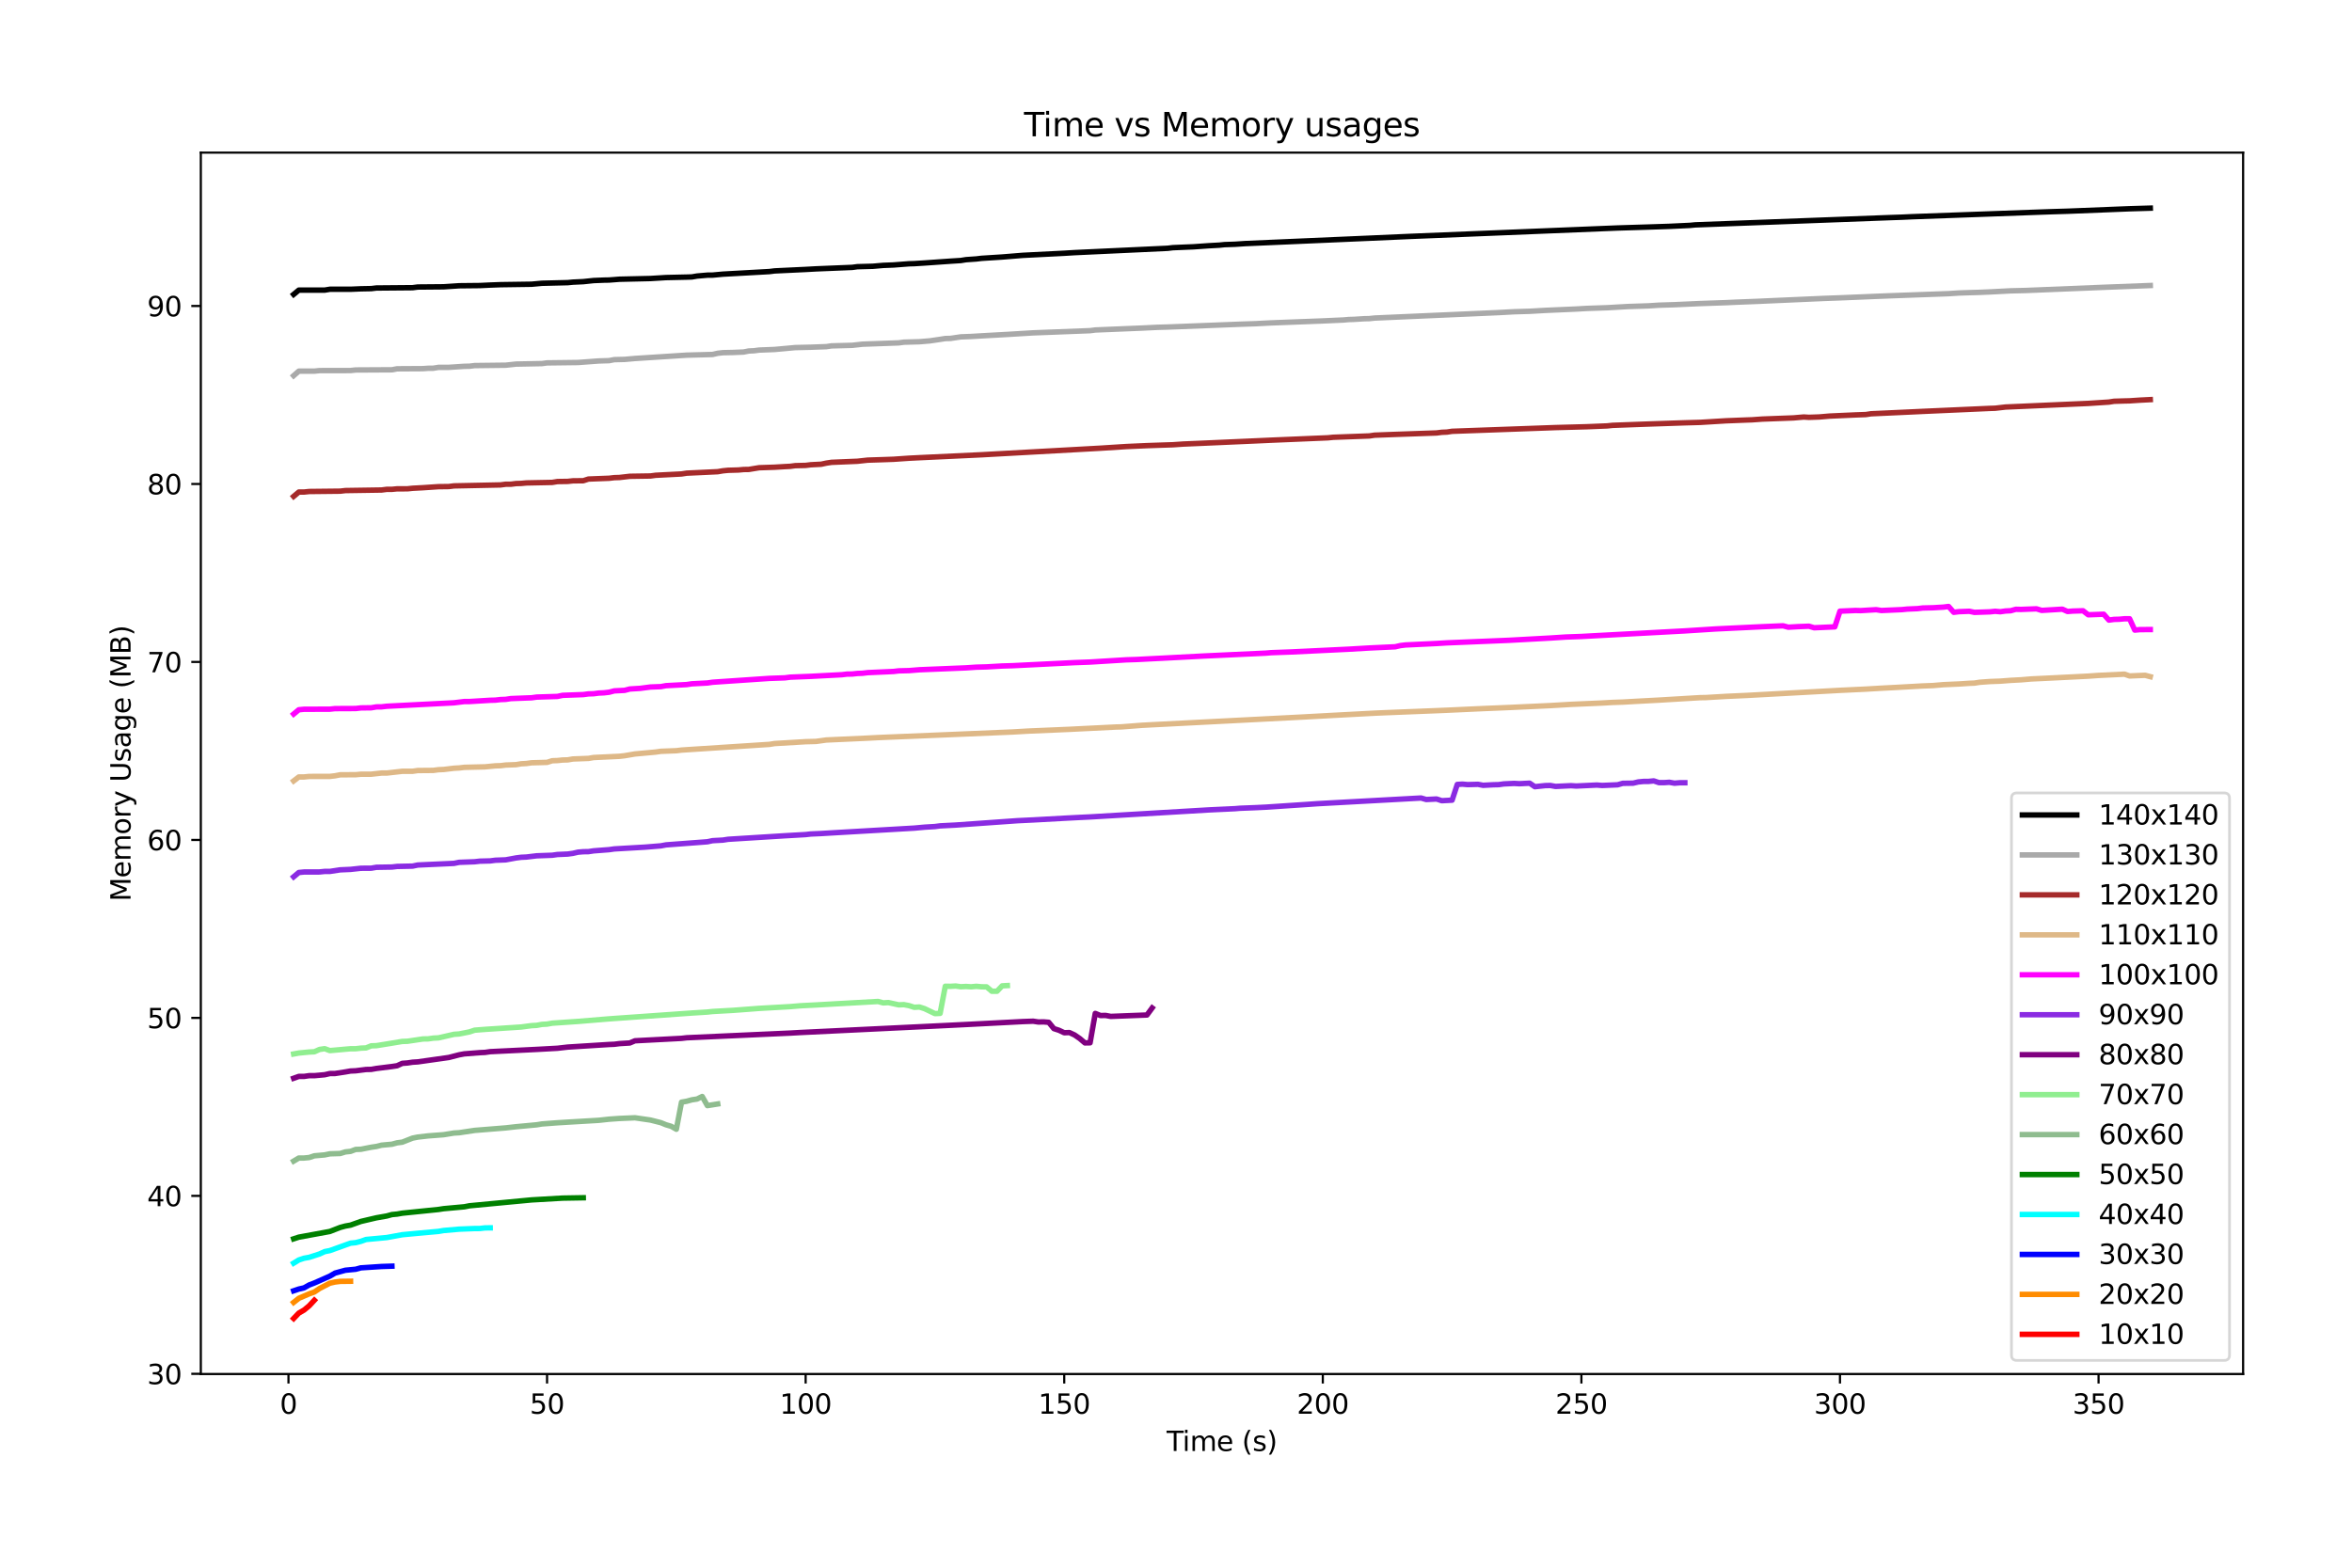 <?xml version="1.0" encoding="utf-8" standalone="no"?>
<!DOCTYPE svg PUBLIC "-//W3C//DTD SVG 1.1//EN"
  "http://www.w3.org/Graphics/SVG/1.1/DTD/svg11.dtd">
<svg xmlns:xlink="http://www.w3.org/1999/xlink" width="864pt" height="576pt" viewBox="0 0 864 576" xmlns="http://www.w3.org/2000/svg" version="1.1">
 <defs>
  <style type="text/css">*{stroke-linejoin: round; stroke-linecap: butt}</style>
 </defs>
 <g id="figure_1">
  <g id="patch_1">
   <path d="M 0 576 
L 864 576 
L 864 0 
L 0 0 
z
" style="fill: #ffffff"/>
  </g>
  <g id="axes_1">
   <g id="patch_2">
    <path d="M 73.77 504.84 
L 824 504.84 
L 824 56.08 
L 73.77 56.08 
z
" style="fill: #ffffff"/>
   </g>
   <g id="matplotlib.axis_1">
    <g id="xtick_1">
     <g id="line2d_1">
      <defs>
       <path id="me1abbb4af3" d="M 0 0 
L 0 3.5 
" style="stroke: #000000; stroke-width: 0.8"/>
      </defs>
      <g>
       <use xlink:href="#me1abbb4af3" x="105.972" y="504.84" style="stroke: #000000; stroke-width: 0.8"/>
      </g>
     </g>
     <g id="text_1">
      <!-- 0 -->
      <g transform="translate(102.79 519.438) scale(0.1 -0.1)">
       <defs>
        <path id="DejaVuSans-30" d="M 2034 4250 
Q 1547 4250 1301 3770 
Q 1056 3291 1056 2328 
Q 1056 1369 1301 889 
Q 1547 409 2034 409 
Q 2525 409 2770 889 
Q 3016 1369 3016 2328 
Q 3016 3291 2770 3770 
Q 2525 4250 2034 4250 
z
M 2034 4750 
Q 2819 4750 3233 4129 
Q 3647 3509 3647 2328 
Q 3647 1150 3233 529 
Q 2819 -91 2034 -91 
Q 1250 -91 836 529 
Q 422 1150 422 2328 
Q 422 3509 836 4129 
Q 1250 4750 2034 4750 
z
" transform="scale(0.016)"/>
       </defs>
       <use xlink:href="#DejaVuSans-30"/>
      </g>
     </g>
    </g>
    <g id="xtick_2">
     <g id="line2d_2">
      <g>
       <use xlink:href="#me1abbb4af3" x="200.961" y="504.84" style="stroke: #000000; stroke-width: 0.8"/>
      </g>
     </g>
     <g id="text_2">
      <!-- 50 -->
      <g transform="translate(194.599 519.438) scale(0.1 -0.1)">
       <defs>
        <path id="DejaVuSans-35" d="M 691 4666 
L 3169 4666 
L 3169 4134 
L 1269 4134 
L 1269 2991 
Q 1406 3038 1543 3061 
Q 1681 3084 1819 3084 
Q 2600 3084 3056 2656 
Q 3513 2228 3513 1497 
Q 3513 744 3044 326 
Q 2575 -91 1722 -91 
Q 1428 -91 1123 -41 
Q 819 9 494 109 
L 494 744 
Q 775 591 1075 516 
Q 1375 441 1709 441 
Q 2250 441 2565 725 
Q 2881 1009 2881 1497 
Q 2881 1984 2565 2268 
Q 2250 2553 1709 2553 
Q 1456 2553 1204 2497 
Q 953 2441 691 2322 
L 691 4666 
z
" transform="scale(0.016)"/>
       </defs>
       <use xlink:href="#DejaVuSans-35"/>
       <use xlink:href="#DejaVuSans-30" x="63.623"/>
      </g>
     </g>
    </g>
    <g id="xtick_3">
     <g id="line2d_3">
      <g>
       <use xlink:href="#me1abbb4af3" x="295.951" y="504.84" style="stroke: #000000; stroke-width: 0.8"/>
      </g>
     </g>
     <g id="text_3">
      <!-- 100 -->
      <g transform="translate(286.408 519.438) scale(0.1 -0.1)">
       <defs>
        <path id="DejaVuSans-31" d="M 794 531 
L 1825 531 
L 1825 4091 
L 703 3866 
L 703 4441 
L 1819 4666 
L 2450 4666 
L 2450 531 
L 3481 531 
L 3481 0 
L 794 0 
L 794 531 
z
" transform="scale(0.016)"/>
       </defs>
       <use xlink:href="#DejaVuSans-31"/>
       <use xlink:href="#DejaVuSans-30" x="63.623"/>
       <use xlink:href="#DejaVuSans-30" x="127.246"/>
      </g>
     </g>
    </g>
    <g id="xtick_4">
     <g id="line2d_4">
      <g>
       <use xlink:href="#me1abbb4af3" x="390.941" y="504.84" style="stroke: #000000; stroke-width: 0.8"/>
      </g>
     </g>
     <g id="text_4">
      <!-- 150 -->
      <g transform="translate(381.397 519.438) scale(0.1 -0.1)">
       <use xlink:href="#DejaVuSans-31"/>
       <use xlink:href="#DejaVuSans-35" x="63.623"/>
       <use xlink:href="#DejaVuSans-30" x="127.246"/>
      </g>
     </g>
    </g>
    <g id="xtick_5">
     <g id="line2d_5">
      <g>
       <use xlink:href="#me1abbb4af3" x="485.931" y="504.84" style="stroke: #000000; stroke-width: 0.8"/>
      </g>
     </g>
     <g id="text_5">
      <!-- 200 -->
      <g transform="translate(476.387 519.438) scale(0.1 -0.1)">
       <defs>
        <path id="DejaVuSans-32" d="M 1228 531 
L 3431 531 
L 3431 0 
L 469 0 
L 469 531 
Q 828 903 1448 1529 
Q 2069 2156 2228 2338 
Q 2531 2678 2651 2914 
Q 2772 3150 2772 3378 
Q 2772 3750 2511 3984 
Q 2250 4219 1831 4219 
Q 1534 4219 1204 4116 
Q 875 4013 500 3803 
L 500 4441 
Q 881 4594 1212 4672 
Q 1544 4750 1819 4750 
Q 2544 4750 2975 4387 
Q 3406 4025 3406 3419 
Q 3406 3131 3298 2873 
Q 3191 2616 2906 2266 
Q 2828 2175 2409 1742 
Q 1991 1309 1228 531 
z
" transform="scale(0.016)"/>
       </defs>
       <use xlink:href="#DejaVuSans-32"/>
       <use xlink:href="#DejaVuSans-30" x="63.623"/>
       <use xlink:href="#DejaVuSans-30" x="127.246"/>
      </g>
     </g>
    </g>
    <g id="xtick_6">
     <g id="line2d_6">
      <g>
       <use xlink:href="#me1abbb4af3" x="580.921" y="504.84" style="stroke: #000000; stroke-width: 0.8"/>
      </g>
     </g>
     <g id="text_6">
      <!-- 250 -->
      <g transform="translate(571.377 519.438) scale(0.1 -0.1)">
       <use xlink:href="#DejaVuSans-32"/>
       <use xlink:href="#DejaVuSans-35" x="63.623"/>
       <use xlink:href="#DejaVuSans-30" x="127.246"/>
      </g>
     </g>
    </g>
    <g id="xtick_7">
     <g id="line2d_7">
      <g>
       <use xlink:href="#me1abbb4af3" x="675.911" y="504.84" style="stroke: #000000; stroke-width: 0.8"/>
      </g>
     </g>
     <g id="text_7">
      <!-- 300 -->
      <g transform="translate(666.367 519.438) scale(0.1 -0.1)">
       <defs>
        <path id="DejaVuSans-33" d="M 2597 2516 
Q 3050 2419 3304 2112 
Q 3559 1806 3559 1356 
Q 3559 666 3084 287 
Q 2609 -91 1734 -91 
Q 1441 -91 1130 -33 
Q 819 25 488 141 
L 488 750 
Q 750 597 1062 519 
Q 1375 441 1716 441 
Q 2309 441 2620 675 
Q 2931 909 2931 1356 
Q 2931 1769 2642 2001 
Q 2353 2234 1838 2234 
L 1294 2234 
L 1294 2753 
L 1863 2753 
Q 2328 2753 2575 2939 
Q 2822 3125 2822 3475 
Q 2822 3834 2567 4026 
Q 2313 4219 1838 4219 
Q 1578 4219 1281 4162 
Q 984 4106 628 3988 
L 628 4550 
Q 988 4650 1302 4700 
Q 1616 4750 1894 4750 
Q 2613 4750 3031 4423 
Q 3450 4097 3450 3541 
Q 3450 3153 3228 2886 
Q 3006 2619 2597 2516 
z
" transform="scale(0.016)"/>
       </defs>
       <use xlink:href="#DejaVuSans-33"/>
       <use xlink:href="#DejaVuSans-30" x="63.623"/>
       <use xlink:href="#DejaVuSans-30" x="127.246"/>
      </g>
     </g>
    </g>
    <g id="xtick_8">
     <g id="line2d_8">
      <g>
       <use xlink:href="#me1abbb4af3" x="770.901" y="504.84" style="stroke: #000000; stroke-width: 0.8"/>
      </g>
     </g>
     <g id="text_8">
      <!-- 350 -->
      <g transform="translate(761.357 519.438) scale(0.1 -0.1)">
       <use xlink:href="#DejaVuSans-33"/>
       <use xlink:href="#DejaVuSans-35" x="63.623"/>
       <use xlink:href="#DejaVuSans-30" x="127.246"/>
      </g>
     </g>
    </g>
    <g id="text_9">
     <!-- Time (s) -->
     <g transform="translate(428.556 533.117) scale(0.1 -0.1)">
      <defs>
       <path id="DejaVuSans-54" d="M -19 4666 
L 3928 4666 
L 3928 4134 
L 2272 4134 
L 2272 0 
L 1638 0 
L 1638 4134 
L -19 4134 
L -19 4666 
z
" transform="scale(0.016)"/>
       <path id="DejaVuSans-69" d="M 603 3500 
L 1178 3500 
L 1178 0 
L 603 0 
L 603 3500 
z
M 603 4863 
L 1178 4863 
L 1178 4134 
L 603 4134 
L 603 4863 
z
" transform="scale(0.016)"/>
       <path id="DejaVuSans-6d" d="M 3328 2828 
Q 3544 3216 3844 3400 
Q 4144 3584 4550 3584 
Q 5097 3584 5394 3201 
Q 5691 2819 5691 2113 
L 5691 0 
L 5113 0 
L 5113 2094 
Q 5113 2597 4934 2840 
Q 4756 3084 4391 3084 
Q 3944 3084 3684 2787 
Q 3425 2491 3425 1978 
L 3425 0 
L 2847 0 
L 2847 2094 
Q 2847 2600 2669 2842 
Q 2491 3084 2119 3084 
Q 1678 3084 1418 2786 
Q 1159 2488 1159 1978 
L 1159 0 
L 581 0 
L 581 3500 
L 1159 3500 
L 1159 2956 
Q 1356 3278 1631 3431 
Q 1906 3584 2284 3584 
Q 2666 3584 2933 3390 
Q 3200 3197 3328 2828 
z
" transform="scale(0.016)"/>
       <path id="DejaVuSans-65" d="M 3597 1894 
L 3597 1613 
L 953 1613 
Q 991 1019 1311 708 
Q 1631 397 2203 397 
Q 2534 397 2845 478 
Q 3156 559 3463 722 
L 3463 178 
Q 3153 47 2828 -22 
Q 2503 -91 2169 -91 
Q 1331 -91 842 396 
Q 353 884 353 1716 
Q 353 2575 817 3079 
Q 1281 3584 2069 3584 
Q 2775 3584 3186 3129 
Q 3597 2675 3597 1894 
z
M 3022 2063 
Q 3016 2534 2758 2815 
Q 2500 3097 2075 3097 
Q 1594 3097 1305 2825 
Q 1016 2553 972 2059 
L 3022 2063 
z
" transform="scale(0.016)"/>
       <path id="DejaVuSans-20" transform="scale(0.016)"/>
       <path id="DejaVuSans-28" d="M 1984 4856 
Q 1566 4138 1362 3434 
Q 1159 2731 1159 2009 
Q 1159 1288 1364 580 
Q 1569 -128 1984 -844 
L 1484 -844 
Q 1016 -109 783 600 
Q 550 1309 550 2009 
Q 550 2706 781 3412 
Q 1013 4119 1484 4856 
L 1984 4856 
z
" transform="scale(0.016)"/>
       <path id="DejaVuSans-73" d="M 2834 3397 
L 2834 2853 
Q 2591 2978 2328 3040 
Q 2066 3103 1784 3103 
Q 1356 3103 1142 2972 
Q 928 2841 928 2578 
Q 928 2378 1081 2264 
Q 1234 2150 1697 2047 
L 1894 2003 
Q 2506 1872 2764 1633 
Q 3022 1394 3022 966 
Q 3022 478 2636 193 
Q 2250 -91 1575 -91 
Q 1294 -91 989 -36 
Q 684 19 347 128 
L 347 722 
Q 666 556 975 473 
Q 1284 391 1588 391 
Q 1994 391 2212 530 
Q 2431 669 2431 922 
Q 2431 1156 2273 1281 
Q 2116 1406 1581 1522 
L 1381 1569 
Q 847 1681 609 1914 
Q 372 2147 372 2553 
Q 372 3047 722 3315 
Q 1072 3584 1716 3584 
Q 2034 3584 2315 3537 
Q 2597 3491 2834 3397 
z
" transform="scale(0.016)"/>
       <path id="DejaVuSans-29" d="M 513 4856 
L 1013 4856 
Q 1481 4119 1714 3412 
Q 1947 2706 1947 2009 
Q 1947 1309 1714 600 
Q 1481 -109 1013 -844 
L 513 -844 
Q 928 -128 1133 580 
Q 1338 1288 1338 2009 
Q 1338 2731 1133 3434 
Q 928 4138 513 4856 
z
" transform="scale(0.016)"/>
      </defs>
      <use xlink:href="#DejaVuSans-54"/>
      <use xlink:href="#DejaVuSans-69" x="57.959"/>
      <use xlink:href="#DejaVuSans-6d" x="85.742"/>
      <use xlink:href="#DejaVuSans-65" x="183.154"/>
      <use xlink:href="#DejaVuSans-20" x="244.678"/>
      <use xlink:href="#DejaVuSans-28" x="276.465"/>
      <use xlink:href="#DejaVuSans-73" x="315.479"/>
      <use xlink:href="#DejaVuSans-29" x="367.578"/>
     </g>
    </g>
   </g>
   <g id="matplotlib.axis_2">
    <g id="ytick_1">
     <g id="line2d_9">
      <defs>
       <path id="m14c75565be" d="M 0 0 
L -3.5 0 
" style="stroke: #000000; stroke-width: 0.8"/>
      </defs>
      <g>
       <use xlink:href="#m14c75565be" x="73.77" y="504.776" style="stroke: #000000; stroke-width: 0.8"/>
      </g>
     </g>
     <g id="text_10">
      <!-- 30 -->
      <g transform="translate(54.045 508.575) scale(0.1 -0.1)">
       <use xlink:href="#DejaVuSans-33"/>
       <use xlink:href="#DejaVuSans-30" x="63.623"/>
      </g>
     </g>
    </g>
    <g id="ytick_2">
     <g id="line2d_10">
      <g>
       <use xlink:href="#m14c75565be" x="73.77" y="439.385" style="stroke: #000000; stroke-width: 0.8"/>
      </g>
     </g>
     <g id="text_11">
      <!-- 40 -->
      <g transform="translate(54.045 443.184) scale(0.1 -0.1)">
       <defs>
        <path id="DejaVuSans-34" d="M 2419 4116 
L 825 1625 
L 2419 1625 
L 2419 4116 
z
M 2253 4666 
L 3047 4666 
L 3047 1625 
L 3713 1625 
L 3713 1100 
L 3047 1100 
L 3047 0 
L 2419 0 
L 2419 1100 
L 313 1100 
L 313 1709 
L 2253 4666 
z
" transform="scale(0.016)"/>
       </defs>
       <use xlink:href="#DejaVuSans-34"/>
       <use xlink:href="#DejaVuSans-30" x="63.623"/>
      </g>
     </g>
    </g>
    <g id="ytick_3">
     <g id="line2d_11">
      <g>
       <use xlink:href="#m14c75565be" x="73.77" y="373.994" style="stroke: #000000; stroke-width: 0.8"/>
      </g>
     </g>
     <g id="text_12">
      <!-- 50 -->
      <g transform="translate(54.045 377.793) scale(0.1 -0.1)">
       <use xlink:href="#DejaVuSans-35"/>
       <use xlink:href="#DejaVuSans-30" x="63.623"/>
      </g>
     </g>
    </g>
    <g id="ytick_4">
     <g id="line2d_12">
      <g>
       <use xlink:href="#m14c75565be" x="73.77" y="308.603" style="stroke: #000000; stroke-width: 0.8"/>
      </g>
     </g>
     <g id="text_13">
      <!-- 60 -->
      <g transform="translate(54.045 312.402) scale(0.1 -0.1)">
       <defs>
        <path id="DejaVuSans-36" d="M 2113 2584 
Q 1688 2584 1439 2293 
Q 1191 2003 1191 1497 
Q 1191 994 1439 701 
Q 1688 409 2113 409 
Q 2538 409 2786 701 
Q 3034 994 3034 1497 
Q 3034 2003 2786 2293 
Q 2538 2584 2113 2584 
z
M 3366 4563 
L 3366 3988 
Q 3128 4100 2886 4159 
Q 2644 4219 2406 4219 
Q 1781 4219 1451 3797 
Q 1122 3375 1075 2522 
Q 1259 2794 1537 2939 
Q 1816 3084 2150 3084 
Q 2853 3084 3261 2657 
Q 3669 2231 3669 1497 
Q 3669 778 3244 343 
Q 2819 -91 2113 -91 
Q 1303 -91 875 529 
Q 447 1150 447 2328 
Q 447 3434 972 4092 
Q 1497 4750 2381 4750 
Q 2619 4750 2861 4703 
Q 3103 4656 3366 4563 
z
" transform="scale(0.016)"/>
       </defs>
       <use xlink:href="#DejaVuSans-36"/>
       <use xlink:href="#DejaVuSans-30" x="63.623"/>
      </g>
     </g>
    </g>
    <g id="ytick_5">
     <g id="line2d_13">
      <g>
       <use xlink:href="#m14c75565be" x="73.77" y="243.212" style="stroke: #000000; stroke-width: 0.8"/>
      </g>
     </g>
     <g id="text_14">
      <!-- 70 -->
      <g transform="translate(54.045 247.011) scale(0.1 -0.1)">
       <defs>
        <path id="DejaVuSans-37" d="M 525 4666 
L 3525 4666 
L 3525 4397 
L 1831 0 
L 1172 0 
L 2766 4134 
L 525 4134 
L 525 4666 
z
" transform="scale(0.016)"/>
       </defs>
       <use xlink:href="#DejaVuSans-37"/>
       <use xlink:href="#DejaVuSans-30" x="63.623"/>
      </g>
     </g>
    </g>
    <g id="ytick_6">
     <g id="line2d_14">
      <g>
       <use xlink:href="#m14c75565be" x="73.77" y="177.821" style="stroke: #000000; stroke-width: 0.8"/>
      </g>
     </g>
     <g id="text_15">
      <!-- 80 -->
      <g transform="translate(54.045 181.62) scale(0.1 -0.1)">
       <defs>
        <path id="DejaVuSans-38" d="M 2034 2216 
Q 1584 2216 1326 1975 
Q 1069 1734 1069 1313 
Q 1069 891 1326 650 
Q 1584 409 2034 409 
Q 2484 409 2743 651 
Q 3003 894 3003 1313 
Q 3003 1734 2745 1975 
Q 2488 2216 2034 2216 
z
M 1403 2484 
Q 997 2584 770 2862 
Q 544 3141 544 3541 
Q 544 4100 942 4425 
Q 1341 4750 2034 4750 
Q 2731 4750 3128 4425 
Q 3525 4100 3525 3541 
Q 3525 3141 3298 2862 
Q 3072 2584 2669 2484 
Q 3125 2378 3379 2068 
Q 3634 1759 3634 1313 
Q 3634 634 3220 271 
Q 2806 -91 2034 -91 
Q 1263 -91 848 271 
Q 434 634 434 1313 
Q 434 1759 690 2068 
Q 947 2378 1403 2484 
z
M 1172 3481 
Q 1172 3119 1398 2916 
Q 1625 2713 2034 2713 
Q 2441 2713 2670 2916 
Q 2900 3119 2900 3481 
Q 2900 3844 2670 4047 
Q 2441 4250 2034 4250 
Q 1625 4250 1398 4047 
Q 1172 3844 1172 3481 
z
" transform="scale(0.016)"/>
       </defs>
       <use xlink:href="#DejaVuSans-38"/>
       <use xlink:href="#DejaVuSans-30" x="63.623"/>
      </g>
     </g>
    </g>
    <g id="ytick_7">
     <g id="line2d_15">
      <g>
       <use xlink:href="#m14c75565be" x="73.77" y="112.43" style="stroke: #000000; stroke-width: 0.8"/>
      </g>
     </g>
     <g id="text_16">
      <!-- 90 -->
      <g transform="translate(54.045 116.23) scale(0.1 -0.1)">
       <defs>
        <path id="DejaVuSans-39" d="M 703 97 
L 703 672 
Q 941 559 1184 500 
Q 1428 441 1663 441 
Q 2288 441 2617 861 
Q 2947 1281 2994 2138 
Q 2813 1869 2534 1725 
Q 2256 1581 1919 1581 
Q 1219 1581 811 2004 
Q 403 2428 403 3163 
Q 403 3881 828 4315 
Q 1253 4750 1959 4750 
Q 2769 4750 3195 4129 
Q 3622 3509 3622 2328 
Q 3622 1225 3098 567 
Q 2575 -91 1691 -91 
Q 1453 -91 1209 -44 
Q 966 3 703 97 
z
M 1959 2075 
Q 2384 2075 2632 2365 
Q 2881 2656 2881 3163 
Q 2881 3666 2632 3958 
Q 2384 4250 1959 4250 
Q 1534 4250 1286 3958 
Q 1038 3666 1038 3163 
Q 1038 2656 1286 2365 
Q 1534 2075 1959 2075 
z
" transform="scale(0.016)"/>
       </defs>
       <use xlink:href="#DejaVuSans-39"/>
       <use xlink:href="#DejaVuSans-30" x="63.623"/>
      </g>
     </g>
    </g>
    <g id="text_17">
     <!-- Memory Usage (MB) -->
     <g transform="translate(47.965 331.198) rotate(-90) scale(0.1 -0.1)">
      <defs>
       <path id="DejaVuSans-4d" d="M 628 4666 
L 1569 4666 
L 2759 1491 
L 3956 4666 
L 4897 4666 
L 4897 0 
L 4281 0 
L 4281 4097 
L 3078 897 
L 2444 897 
L 1241 4097 
L 1241 0 
L 628 0 
L 628 4666 
z
" transform="scale(0.016)"/>
       <path id="DejaVuSans-6f" d="M 1959 3097 
Q 1497 3097 1228 2736 
Q 959 2375 959 1747 
Q 959 1119 1226 758 
Q 1494 397 1959 397 
Q 2419 397 2687 759 
Q 2956 1122 2956 1747 
Q 2956 2369 2687 2733 
Q 2419 3097 1959 3097 
z
M 1959 3584 
Q 2709 3584 3137 3096 
Q 3566 2609 3566 1747 
Q 3566 888 3137 398 
Q 2709 -91 1959 -91 
Q 1206 -91 779 398 
Q 353 888 353 1747 
Q 353 2609 779 3096 
Q 1206 3584 1959 3584 
z
" transform="scale(0.016)"/>
       <path id="DejaVuSans-72" d="M 2631 2963 
Q 2534 3019 2420 3045 
Q 2306 3072 2169 3072 
Q 1681 3072 1420 2755 
Q 1159 2438 1159 1844 
L 1159 0 
L 581 0 
L 581 3500 
L 1159 3500 
L 1159 2956 
Q 1341 3275 1631 3429 
Q 1922 3584 2338 3584 
Q 2397 3584 2469 3576 
Q 2541 3569 2628 3553 
L 2631 2963 
z
" transform="scale(0.016)"/>
       <path id="DejaVuSans-79" d="M 2059 -325 
Q 1816 -950 1584 -1140 
Q 1353 -1331 966 -1331 
L 506 -1331 
L 506 -850 
L 844 -850 
Q 1081 -850 1212 -737 
Q 1344 -625 1503 -206 
L 1606 56 
L 191 3500 
L 800 3500 
L 1894 763 
L 2988 3500 
L 3597 3500 
L 2059 -325 
z
" transform="scale(0.016)"/>
       <path id="DejaVuSans-55" d="M 556 4666 
L 1191 4666 
L 1191 1831 
Q 1191 1081 1462 751 
Q 1734 422 2344 422 
Q 2950 422 3222 751 
Q 3494 1081 3494 1831 
L 3494 4666 
L 4128 4666 
L 4128 1753 
Q 4128 841 3676 375 
Q 3225 -91 2344 -91 
Q 1459 -91 1007 375 
Q 556 841 556 1753 
L 556 4666 
z
" transform="scale(0.016)"/>
       <path id="DejaVuSans-61" d="M 2194 1759 
Q 1497 1759 1228 1600 
Q 959 1441 959 1056 
Q 959 750 1161 570 
Q 1363 391 1709 391 
Q 2188 391 2477 730 
Q 2766 1069 2766 1631 
L 2766 1759 
L 2194 1759 
z
M 3341 1997 
L 3341 0 
L 2766 0 
L 2766 531 
Q 2569 213 2275 61 
Q 1981 -91 1556 -91 
Q 1019 -91 701 211 
Q 384 513 384 1019 
Q 384 1609 779 1909 
Q 1175 2209 1959 2209 
L 2766 2209 
L 2766 2266 
Q 2766 2663 2505 2880 
Q 2244 3097 1772 3097 
Q 1472 3097 1187 3025 
Q 903 2953 641 2809 
L 641 3341 
Q 956 3463 1253 3523 
Q 1550 3584 1831 3584 
Q 2591 3584 2966 3190 
Q 3341 2797 3341 1997 
z
" transform="scale(0.016)"/>
       <path id="DejaVuSans-67" d="M 2906 1791 
Q 2906 2416 2648 2759 
Q 2391 3103 1925 3103 
Q 1463 3103 1205 2759 
Q 947 2416 947 1791 
Q 947 1169 1205 825 
Q 1463 481 1925 481 
Q 2391 481 2648 825 
Q 2906 1169 2906 1791 
z
M 3481 434 
Q 3481 -459 3084 -895 
Q 2688 -1331 1869 -1331 
Q 1566 -1331 1297 -1286 
Q 1028 -1241 775 -1147 
L 775 -588 
Q 1028 -725 1275 -790 
Q 1522 -856 1778 -856 
Q 2344 -856 2625 -561 
Q 2906 -266 2906 331 
L 2906 616 
Q 2728 306 2450 153 
Q 2172 0 1784 0 
Q 1141 0 747 490 
Q 353 981 353 1791 
Q 353 2603 747 3093 
Q 1141 3584 1784 3584 
Q 2172 3584 2450 3431 
Q 2728 3278 2906 2969 
L 2906 3500 
L 3481 3500 
L 3481 434 
z
" transform="scale(0.016)"/>
       <path id="DejaVuSans-42" d="M 1259 2228 
L 1259 519 
L 2272 519 
Q 2781 519 3026 730 
Q 3272 941 3272 1375 
Q 3272 1813 3026 2020 
Q 2781 2228 2272 2228 
L 1259 2228 
z
M 1259 4147 
L 1259 2741 
L 2194 2741 
Q 2656 2741 2882 2914 
Q 3109 3088 3109 3444 
Q 3109 3797 2882 3972 
Q 2656 4147 2194 4147 
L 1259 4147 
z
M 628 4666 
L 2241 4666 
Q 2963 4666 3353 4366 
Q 3744 4066 3744 3513 
Q 3744 3084 3544 2831 
Q 3344 2578 2956 2516 
Q 3422 2416 3680 2098 
Q 3938 1781 3938 1306 
Q 3938 681 3513 340 
Q 3088 0 2303 0 
L 628 0 
L 628 4666 
z
" transform="scale(0.016)"/>
      </defs>
      <use xlink:href="#DejaVuSans-4d"/>
      <use xlink:href="#DejaVuSans-65" x="86.279"/>
      <use xlink:href="#DejaVuSans-6d" x="147.803"/>
      <use xlink:href="#DejaVuSans-6f" x="245.215"/>
      <use xlink:href="#DejaVuSans-72" x="306.396"/>
      <use xlink:href="#DejaVuSans-79" x="347.51"/>
      <use xlink:href="#DejaVuSans-20" x="406.689"/>
      <use xlink:href="#DejaVuSans-55" x="438.477"/>
      <use xlink:href="#DejaVuSans-73" x="511.67"/>
      <use xlink:href="#DejaVuSans-61" x="563.77"/>
      <use xlink:href="#DejaVuSans-67" x="625.049"/>
      <use xlink:href="#DejaVuSans-65" x="688.525"/>
      <use xlink:href="#DejaVuSans-20" x="750.049"/>
      <use xlink:href="#DejaVuSans-28" x="781.836"/>
      <use xlink:href="#DejaVuSans-4d" x="820.85"/>
      <use xlink:href="#DejaVuSans-42" x="907.129"/>
      <use xlink:href="#DejaVuSans-29" x="975.732"/>
     </g>
    </g>
   </g>
   <g id="line2d_16">
    <path d="M 107.871 108.171 
L 109.771 106.594 
L 119.27 106.594 
L 121.17 106.281 
L 128.769 106.281 
L 132.569 106.117 
L 136.368 106.042 
L 138.268 105.818 
L 151.567 105.705 
L 153.467 105.459 
L 162.965 105.377 
L 168.665 104.997 
L 176.264 104.918 
L 180.064 104.737 
L 183.863 104.595 
L 195.262 104.429 
L 199.062 104.078 
L 208.561 103.843 
L 210.46 103.658 
L 214.26 103.483 
L 218.06 103.076 
L 221.859 102.922 
L 223.759 102.887 
L 227.559 102.593 
L 238.957 102.333 
L 244.657 101.985 
L 252.256 101.813 
L 254.156 101.753 
L 256.056 101.426 
L 259.855 101.097 
L 261.755 101.082 
L 265.555 100.729 
L 282.653 99.78 
L 284.553 99.538 
L 295.951 98.998 
L 299.751 98.788 
L 313.049 98.244 
L 314.949 97.987 
L 320.649 97.833 
L 324.448 97.504 
L 328.248 97.355 
L 333.947 96.917 
L 335.847 96.862 
L 339.647 96.625 
L 349.146 95.96 
L 352.945 95.72 
L 354.845 95.412 
L 358.645 95.146 
L 360.544 94.918 
L 368.144 94.434 
L 375.743 93.817 
L 390.941 93.049 
L 394.741 92.816 
L 428.937 91.226 
L 430.837 90.997 
L 438.436 90.68 
L 444.136 90.281 
L 447.935 90.075 
L 449.835 89.877 
L 453.634 89.749 
L 457.434 89.497 
L 497.33 87.768 
L 503.029 87.52 
L 518.228 86.848 
L 594.22 83.768 
L 605.618 83.418 
L 613.217 83.168 
L 620.817 82.811 
L 622.716 82.624 
L 694.909 79.924 
L 698.708 79.797 
L 702.508 79.619 
L 748.103 77.976 
L 753.802 77.776 
L 759.502 77.608 
L 782.299 76.702 
L 789.899 76.478 
L 789.899 76.478 
" clip-path="url(#p14e7146f7a)" style="fill: none; stroke: #000000; stroke-width: 2; stroke-linecap: square"/>
   </g>
   <g id="line2d_17">
    <path d="M 107.871 138.031 
L 109.771 136.366 
L 115.471 136.366 
L 117.37 136.166 
L 128.769 136.142 
L 130.669 135.938 
L 143.968 135.867 
L 145.867 135.505 
L 155.366 135.448 
L 157.266 135.313 
L 159.166 135.293 
L 161.066 134.981 
L 164.865 134.972 
L 170.565 134.593 
L 172.464 134.554 
L 174.364 134.319 
L 185.763 134.183 
L 189.563 133.773 
L 199.062 133.589 
L 200.961 133.332 
L 212.36 133.188 
L 219.959 132.625 
L 223.759 132.506 
L 225.659 132.138 
L 229.458 132.049 
L 233.258 131.711 
L 252.256 130.491 
L 261.755 130.242 
L 263.655 129.798 
L 265.555 129.585 
L 269.354 129.504 
L 273.154 129.342 
L 275.054 128.964 
L 276.953 128.88 
L 278.853 128.625 
L 284.553 128.402 
L 292.152 127.71 
L 297.851 127.573 
L 303.55 127.367 
L 305.45 127.079 
L 313.049 126.879 
L 316.849 126.457 
L 330.148 125.977 
L 332.047 125.722 
L 337.747 125.561 
L 341.546 125.244 
L 345.346 124.687 
L 347.246 124.386 
L 349.146 124.338 
L 352.945 123.775 
L 356.745 123.632 
L 360.544 123.403 
L 370.043 122.876 
L 379.542 122.299 
L 400.44 121.495 
L 402.34 121.243 
L 419.438 120.541 
L 425.138 120.263 
L 428.937 120.158 
L 455.534 119.126 
L 461.234 118.933 
L 466.933 118.64 
L 476.432 118.28 
L 485.931 117.916 
L 493.53 117.571 
L 495.43 117.401 
L 497.33 117.345 
L 501.129 117.108 
L 503.029 117.067 
L 504.929 116.858 
L 550.524 114.849 
L 556.224 114.54 
L 561.923 114.369 
L 567.622 114.043 
L 579.021 113.544 
L 582.821 113.323 
L 590.42 113.061 
L 598.019 112.626 
L 605.618 112.376 
L 609.418 112.131 
L 615.117 111.954 
L 624.616 111.527 
L 634.115 111.201 
L 637.915 111.026 
L 645.514 110.728 
L 649.314 110.557 
L 656.913 110.222 
L 670.211 109.636 
L 675.911 109.43 
L 685.41 109.039 
L 689.209 108.877 
L 694.909 108.654 
L 715.807 107.897 
L 719.606 107.652 
L 723.406 107.526 
L 727.205 107.419 
L 731.005 107.259 
L 738.604 106.86 
L 744.303 106.722 
L 772.8 105.562 
L 789.899 104.903 
L 789.899 104.903 
" clip-path="url(#p14e7146f7a)" style="fill: none; stroke: #a9a9a9; stroke-width: 2; stroke-linecap: square"/>
   </g>
   <g id="line2d_18">
    <path d="M 107.871 182.39 
L 109.771 180.786 
L 111.671 180.786 
L 113.571 180.589 
L 124.97 180.467 
L 126.869 180.242 
L 140.168 180.042 
L 142.068 179.794 
L 143.968 179.794 
L 145.867 179.605 
L 149.667 179.596 
L 151.567 179.397 
L 155.366 179.193 
L 161.066 178.814 
L 164.865 178.765 
L 166.765 178.524 
L 183.863 178.17 
L 185.763 177.917 
L 187.663 177.913 
L 189.563 177.672 
L 191.462 177.617 
L 193.362 177.438 
L 202.861 177.247 
L 204.761 176.932 
L 208.561 176.875 
L 210.46 176.666 
L 214.26 176.627 
L 216.16 176.015 
L 223.759 175.721 
L 225.659 175.498 
L 227.559 175.441 
L 231.358 175.001 
L 238.957 174.885 
L 240.857 174.627 
L 250.356 174.143 
L 252.256 173.846 
L 263.655 173.309 
L 265.555 172.983 
L 267.454 172.795 
L 271.254 172.686 
L 273.154 172.508 
L 275.054 172.478 
L 278.853 171.852 
L 284.553 171.665 
L 288.352 171.437 
L 290.252 171.344 
L 292.152 171.09 
L 295.951 170.998 
L 297.851 170.764 
L 301.651 170.57 
L 303.55 170.158 
L 305.45 169.871 
L 314.949 169.478 
L 318.749 169.063 
L 324.448 168.88 
L 328.248 168.744 
L 333.947 168.355 
L 337.747 168.163 
L 360.544 167.092 
L 404.24 164.677 
L 413.739 164.071 
L 421.338 163.735 
L 427.037 163.538 
L 430.837 163.418 
L 434.637 163.156 
L 440.336 162.914 
L 461.234 161.992 
L 466.933 161.733 
L 487.831 160.856 
L 489.731 160.662 
L 503.029 160.174 
L 504.929 159.891 
L 512.528 159.609 
L 527.727 159.08 
L 529.626 158.835 
L 531.526 158.757 
L 533.426 158.467 
L 571.422 157.098 
L 582.821 156.792 
L 590.42 156.485 
L 592.32 156.281 
L 603.718 155.86 
L 611.318 155.599 
L 618.917 155.346 
L 624.616 155.185 
L 634.115 154.607 
L 641.714 154.309 
L 643.614 154.246 
L 647.414 153.976 
L 658.813 153.549 
L 662.612 153.22 
L 664.512 153.336 
L 668.312 153.204 
L 672.111 152.877 
L 681.61 152.452 
L 685.41 152.316 
L 687.31 152.03 
L 702.508 151.333 
L 706.308 151.154 
L 731.005 150.051 
L 732.905 149.993 
L 736.704 149.554 
L 767.101 148.223 
L 774.7 147.73 
L 776.6 147.434 
L 780.4 147.319 
L 782.299 147.275 
L 786.099 147.022 
L 789.899 146.829 
L 789.899 146.829 
" clip-path="url(#p14e7146f7a)" style="fill: none; stroke: #a52a2a; stroke-width: 2; stroke-linecap: square"/>
   </g>
   <g id="line2d_19">
    <path d="M 107.871 286.929 
L 109.771 285.468 
L 111.671 285.468 
L 113.571 285.282 
L 121.17 285.264 
L 123.07 285.046 
L 124.97 284.679 
L 130.669 284.642 
L 132.569 284.465 
L 136.368 284.456 
L 140.168 284.033 
L 142.068 284.033 
L 147.767 283.389 
L 151.567 283.381 
L 153.467 283.109 
L 159.166 283.058 
L 161.066 282.806 
L 162.965 282.725 
L 166.765 282.266 
L 168.665 282.164 
L 170.565 281.936 
L 178.164 281.754 
L 181.963 281.384 
L 183.863 281.329 
L 185.763 281.094 
L 189.563 280.953 
L 191.462 280.633 
L 193.362 280.531 
L 195.262 280.266 
L 200.961 280.112 
L 202.861 279.508 
L 204.761 279.445 
L 206.661 279.246 
L 208.561 279.194 
L 210.46 278.865 
L 214.26 278.726 
L 216.16 278.654 
L 218.06 278.327 
L 227.559 277.88 
L 229.458 277.666 
L 233.258 277.019 
L 240.857 276.324 
L 242.757 276.046 
L 248.456 275.828 
L 250.356 275.592 
L 282.653 273.499 
L 284.553 273.191 
L 295.951 272.512 
L 299.751 272.416 
L 303.55 271.89 
L 318.749 271.2 
L 322.548 270.999 
L 349.146 269.903 
L 371.943 268.948 
L 377.643 268.619 
L 392.841 267.971 
L 409.939 267.122 
L 411.839 267.074 
L 419.438 266.49 
L 423.238 266.287 
L 478.332 263.46 
L 484.031 263.151 
L 489.731 262.841 
L 504.929 262.035 
L 508.729 261.868 
L 527.727 261.113 
L 531.526 260.954 
L 544.825 260.343 
L 554.324 259.949 
L 569.522 259.247 
L 577.121 258.798 
L 588.52 258.307 
L 592.32 258.089 
L 596.119 257.961 
L 601.819 257.641 
L 609.418 257.237 
L 624.616 256.329 
L 626.516 256.305 
L 634.115 255.858 
L 641.714 255.513 
L 675.911 253.643 
L 685.41 253.194 
L 691.109 252.858 
L 696.809 252.562 
L 706.308 252.031 
L 710.107 251.889 
L 713.907 251.56 
L 719.606 251.311 
L 723.406 251.061 
L 725.306 250.985 
L 727.205 250.683 
L 731.005 250.408 
L 734.805 250.27 
L 738.604 249.98 
L 742.404 249.78 
L 746.203 249.46 
L 751.903 249.188 
L 763.301 248.621 
L 767.101 248.429 
L 770.901 248.16 
L 780.4 247.702 
L 782.299 248.357 
L 787.999 248.118 
L 789.899 248.624 
L 789.899 248.624 
" clip-path="url(#p14e7146f7a)" style="fill: none; stroke: #deb887; stroke-width: 2; stroke-linecap: square"/>
   </g>
   <g id="line2d_20">
    <path d="M 107.871 262.359 
L 109.771 260.778 
L 111.671 260.598 
L 121.17 260.565 
L 123.07 260.359 
L 130.669 260.323 
L 132.569 260.102 
L 136.368 260.053 
L 138.268 259.731 
L 140.168 259.709 
L 142.068 259.489 
L 166.765 258.226 
L 170.565 257.761 
L 172.464 257.757 
L 180.064 257.295 
L 181.963 257.247 
L 183.863 257.03 
L 185.763 256.96 
L 187.663 256.673 
L 193.362 256.451 
L 195.262 256.383 
L 197.162 256.12 
L 204.761 255.882 
L 206.661 255.482 
L 214.26 255.204 
L 216.16 254.949 
L 218.06 254.891 
L 219.959 254.642 
L 221.859 254.559 
L 223.759 254.337 
L 225.659 253.84 
L 229.458 253.647 
L 231.358 253.15 
L 235.158 252.92 
L 238.957 252.421 
L 242.757 252.281 
L 244.657 251.931 
L 252.256 251.529 
L 254.156 251.245 
L 259.855 250.946 
L 261.755 250.666 
L 282.653 249.251 
L 288.352 249.054 
L 290.252 248.806 
L 297.851 248.501 
L 309.25 247.906 
L 311.15 247.676 
L 313.049 247.648 
L 314.949 247.442 
L 316.849 247.368 
L 318.749 247.141 
L 328.248 246.713 
L 330.148 246.489 
L 333.947 246.393 
L 337.747 246.083 
L 354.845 245.385 
L 358.645 245.131 
L 362.444 245.029 
L 368.144 244.701 
L 371.943 244.593 
L 394.741 243.457 
L 400.44 243.25 
L 413.739 242.431 
L 417.538 242.311 
L 421.338 242.115 
L 427.037 241.83 
L 442.236 241.032 
L 465.033 239.974 
L 466.933 239.809 
L 474.532 239.535 
L 495.43 238.526 
L 503.029 238.082 
L 512.528 237.641 
L 514.428 237.199 
L 516.328 236.972 
L 527.727 236.431 
L 531.526 236.198 
L 554.324 235.258 
L 569.522 234.428 
L 575.222 234.057 
L 580.921 233.854 
L 618.917 231.808 
L 630.316 231.082 
L 647.414 230.263 
L 655.013 229.937 
L 656.913 230.445 
L 660.712 230.23 
L 664.512 230.083 
L 666.412 230.653 
L 674.011 230.32 
L 675.911 224.555 
L 681.61 224.303 
L 683.51 224.353 
L 689.209 224.013 
L 691.109 224.314 
L 698.708 223.982 
L 700.608 223.788 
L 704.408 223.625 
L 706.308 223.393 
L 710.107 223.301 
L 713.907 223.076 
L 715.807 222.829 
L 717.706 224.974 
L 719.606 224.741 
L 723.406 224.597 
L 725.306 224.997 
L 731.005 224.805 
L 732.905 224.601 
L 734.805 224.766 
L 736.704 224.496 
L 738.604 224.398 
L 740.504 223.869 
L 742.404 223.914 
L 748.103 223.697 
L 750.003 224.274 
L 757.602 223.825 
L 759.502 224.674 
L 761.402 224.521 
L 765.201 224.412 
L 767.101 225.885 
L 772.8 225.681 
L 774.7 227.835 
L 776.6 227.58 
L 778.5 227.529 
L 780.4 227.35 
L 782.299 227.35 
L 784.199 231.513 
L 786.099 231.334 
L 789.899 231.309 
L 789.899 231.309 
" clip-path="url(#p14e7146f7a)" style="fill: none; stroke: #ff00ff; stroke-width: 2; stroke-linecap: square"/>
   </g>
   <g id="line2d_21">
    <path d="M 107.871 322.163 
L 109.771 320.574 
L 111.671 320.392 
L 117.37 320.372 
L 119.27 320.18 
L 121.17 320.18 
L 124.97 319.597 
L 128.769 319.432 
L 132.569 319.017 
L 136.368 318.989 
L 138.268 318.661 
L 143.968 318.566 
L 145.867 318.344 
L 151.567 318.224 
L 153.467 317.826 
L 166.765 317.223 
L 168.665 316.837 
L 174.364 316.628 
L 176.264 316.41 
L 180.064 316.316 
L 181.963 316.069 
L 185.763 315.925 
L 189.563 315.225 
L 191.462 314.981 
L 193.362 314.897 
L 197.162 314.44 
L 202.861 314.233 
L 204.761 313.961 
L 208.561 313.797 
L 210.46 313.533 
L 212.36 313.097 
L 214.26 312.938 
L 216.16 312.908 
L 218.06 312.619 
L 223.759 312.182 
L 225.659 311.909 
L 237.058 311.249 
L 242.757 310.782 
L 244.657 310.427 
L 259.855 309.285 
L 261.755 308.878 
L 265.555 308.671 
L 267.454 308.373 
L 288.352 307.073 
L 295.951 306.638 
L 297.851 306.421 
L 301.651 306.256 
L 305.45 306.028 
L 335.847 304.267 
L 339.647 303.92 
L 343.446 303.69 
L 345.346 303.442 
L 351.045 303.147 
L 373.843 301.536 
L 379.542 301.26 
L 390.941 300.632 
L 396.641 300.336 
L 400.44 300.153 
L 444.136 297.574 
L 453.634 297.128 
L 455.534 296.969 
L 461.234 296.746 
L 465.033 296.563 
L 480.232 295.553 
L 484.031 295.286 
L 522.027 293.208 
L 523.927 293.758 
L 527.727 293.568 
L 529.626 294.195 
L 533.426 293.999 
L 535.326 288.219 
L 537.226 288.11 
L 539.125 288.28 
L 542.925 288.178 
L 544.825 288.539 
L 548.624 288.334 
L 550.524 288.294 
L 552.424 288.024 
L 556.224 287.846 
L 558.123 287.954 
L 561.923 287.76 
L 563.823 289.051 
L 567.622 288.648 
L 569.522 288.603 
L 571.422 288.947 
L 577.121 288.676 
L 579.021 288.803 
L 586.62 288.441 
L 588.52 288.597 
L 594.22 288.352 
L 596.119 287.811 
L 599.919 287.753 
L 601.819 287.3 
L 603.718 287.121 
L 605.618 287.104 
L 607.518 286.917 
L 609.418 287.555 
L 611.318 287.555 
L 613.217 287.428 
L 615.117 287.76 
L 617.017 287.606 
L 618.917 287.606 
L 618.917 287.606 
" clip-path="url(#p14e7146f7a)" style="fill: none; stroke: #8a2be2; stroke-width: 2; stroke-linecap: square"/>
   </g>
   <g id="line2d_22">
    <path d="M 107.871 396.173 
L 109.771 395.497 
L 111.671 395.497 
L 113.571 395.225 
L 115.471 395.225 
L 119.27 394.881 
L 121.17 394.445 
L 123.07 394.427 
L 126.869 393.845 
L 128.769 393.513 
L 130.669 393.431 
L 134.469 392.953 
L 136.368 392.912 
L 138.268 392.574 
L 143.968 391.862 
L 145.867 391.578 
L 147.767 390.695 
L 149.667 390.556 
L 151.567 390.271 
L 153.467 390.157 
L 164.865 388.542 
L 168.665 387.559 
L 170.565 387.21 
L 176.264 386.761 
L 178.164 386.678 
L 180.064 386.402 
L 187.663 386.035 
L 197.162 385.571 
L 204.761 385.153 
L 208.561 384.719 
L 223.759 383.766 
L 225.659 383.685 
L 227.559 383.442 
L 231.358 383.21 
L 233.258 382.405 
L 250.356 381.513 
L 252.256 381.293 
L 290.252 379.578 
L 294.052 379.366 
L 347.246 376.799 
L 356.745 376.326 
L 375.743 375.344 
L 379.542 375.212 
L 381.442 375.503 
L 383.342 375.458 
L 385.242 375.614 
L 387.142 377.935 
L 389.041 378.551 
L 390.941 379.453 
L 392.841 379.377 
L 394.741 380.262 
L 396.641 381.572 
L 398.54 383.186 
L 400.44 383.151 
L 402.34 372.348 
L 404.24 373.125 
L 406.14 373.091 
L 408.039 373.447 
L 421.338 372.934 
L 423.238 370.341 
L 423.238 370.341 
" clip-path="url(#p14e7146f7a)" style="fill: none; stroke: #800080; stroke-width: 2; stroke-linecap: square"/>
   </g>
   <g id="line2d_23">
    <path d="M 107.871 387.254 
L 109.771 386.907 
L 113.571 386.536 
L 115.471 386.447 
L 117.37 385.592 
L 119.27 385.304 
L 121.17 386.014 
L 128.769 385.329 
L 130.669 385.322 
L 132.569 385.105 
L 134.469 385.026 
L 136.368 384.258 
L 138.268 384.198 
L 142.068 383.589 
L 147.767 382.643 
L 149.667 382.584 
L 155.366 381.735 
L 157.266 381.703 
L 159.166 381.43 
L 161.066 381.334 
L 166.765 380.03 
L 168.665 379.9 
L 172.464 379.142 
L 174.364 378.509 
L 178.164 378.213 
L 191.462 377.343 
L 195.262 376.84 
L 197.162 376.739 
L 199.062 376.378 
L 200.961 376.276 
L 202.861 375.935 
L 212.36 375.289 
L 223.759 374.348 
L 254.156 372.207 
L 259.855 371.851 
L 261.755 371.641 
L 269.354 371.219 
L 278.853 370.499 
L 290.252 369.856 
L 294.052 369.534 
L 299.751 369.247 
L 307.35 368.81 
L 322.548 367.961 
L 324.448 368.478 
L 326.348 368.366 
L 330.148 369.201 
L 332.047 369.128 
L 333.947 369.492 
L 335.847 370.103 
L 337.747 369.994 
L 339.647 370.601 
L 343.446 372.422 
L 345.346 372.336 
L 347.246 362.368 
L 349.146 362.401 
L 351.045 362.284 
L 352.945 362.55 
L 354.845 362.453 
L 356.745 362.571 
L 358.645 362.397 
L 360.544 362.57 
L 362.444 362.602 
L 364.344 364.211 
L 366.244 364.211 
L 368.144 362.218 
L 370.043 362.116 
L 370.043 362.116 
" clip-path="url(#p14e7146f7a)" style="fill: none; stroke: #90ee90; stroke-width: 2; stroke-linecap: square"/>
   </g>
   <g id="line2d_24">
    <path d="M 107.871 426.615 
L 109.771 425.483 
L 111.671 425.483 
L 113.571 425.303 
L 115.471 424.67 
L 119.27 424.335 
L 121.17 423.939 
L 124.97 423.82 
L 126.869 423.235 
L 128.769 423.035 
L 130.669 422.325 
L 132.569 422.262 
L 136.368 421.519 
L 138.268 421.235 
L 140.168 420.761 
L 143.968 420.415 
L 145.867 419.898 
L 147.767 419.655 
L 151.567 418.167 
L 153.467 417.787 
L 157.266 417.348 
L 162.965 416.917 
L 166.765 416.295 
L 168.665 416.187 
L 174.364 415.33 
L 185.763 414.412 
L 189.563 413.983 
L 197.162 413.275 
L 199.062 412.962 
L 204.761 412.53 
L 208.561 412.298 
L 219.959 411.624 
L 223.759 411.209 
L 227.559 410.944 
L 233.258 410.7 
L 238.957 411.532 
L 242.757 412.492 
L 244.657 413.266 
L 246.557 413.826 
L 248.456 414.909 
L 250.356 404.952 
L 252.256 404.624 
L 254.156 404.097 
L 256.056 403.808 
L 257.955 402.871 
L 259.855 406.229 
L 263.655 405.616 
L 263.655 405.616 
" clip-path="url(#p14e7146f7a)" style="fill: none; stroke: #8fbc8f; stroke-width: 2; stroke-linecap: square"/>
   </g>
   <g id="line2d_25">
    <path d="M 107.871 455.175 
L 109.771 454.556 
L 121.17 452.466 
L 124.97 450.987 
L 126.869 450.475 
L 128.769 450.14 
L 132.569 448.78 
L 138.268 447.447 
L 142.068 446.78 
L 143.968 446.26 
L 145.867 446.079 
L 147.767 445.746 
L 161.066 444.388 
L 162.965 444.095 
L 170.565 443.401 
L 172.464 443.028 
L 195.262 440.869 
L 206.661 440.21 
L 214.26 440.08 
L 214.26 440.08 
" clip-path="url(#p14e7146f7a)" style="fill: none; stroke: #008000; stroke-width: 2; stroke-linecap: square"/>
   </g>
   <g id="line2d_26">
    <path d="M 107.871 464.108 
L 109.771 462.942 
L 111.671 462.309 
L 113.571 461.969 
L 117.37 460.74 
L 119.27 459.867 
L 121.17 459.493 
L 128.769 456.763 
L 130.669 456.574 
L 132.569 456.092 
L 134.469 455.414 
L 142.068 454.706 
L 147.767 453.665 
L 153.467 453.127 
L 159.166 452.612 
L 161.066 452.442 
L 162.965 452.113 
L 168.665 451.615 
L 174.364 451.389 
L 176.264 451.375 
L 178.164 451.157 
L 180.064 451.136 
L 180.064 451.136 
" clip-path="url(#p14e7146f7a)" style="fill: none; stroke: #00ffff; stroke-width: 2; stroke-linecap: square"/>
   </g>
   <g id="line2d_27">
    <path d="M 107.871 474.268 
L 109.771 473.623 
L 111.671 473.197 
L 113.571 472.122 
L 115.471 471.401 
L 121.17 468.877 
L 123.07 467.756 
L 126.869 466.712 
L 130.669 466.349 
L 132.569 465.824 
L 140.168 465.334 
L 143.968 465.213 
L 143.968 465.213 
" clip-path="url(#p14e7146f7a)" style="fill: none; stroke: #0000ff; stroke-width: 2; stroke-linecap: square"/>
   </g>
   <g id="line2d_28">
    <path d="M 107.871 478.533 
L 109.771 477.024 
L 113.571 475.393 
L 115.471 474.716 
L 117.37 473.432 
L 121.17 471.471 
L 123.07 471.04 
L 124.97 470.804 
L 128.769 470.757 
L 128.769 470.757 
" clip-path="url(#p14e7146f7a)" style="fill: none; stroke: #ff8c00; stroke-width: 2; stroke-linecap: square"/>
   </g>
   <g id="line2d_29">
    <path d="M 107.871 484.442 
L 109.771 482.451 
L 111.671 481.351 
L 113.571 479.784 
L 115.471 477.741 
L 115.471 477.741 
" clip-path="url(#p14e7146f7a)" style="fill: none; stroke: #ff0000; stroke-width: 2; stroke-linecap: square"/>
   </g>
   <g id="patch_3">
    <path d="M 73.77 504.84 
L 73.77 56.08 
" style="fill: none; stroke: #000000; stroke-width: 0.8; stroke-linejoin: miter; stroke-linecap: square"/>
   </g>
   <g id="patch_4">
    <path d="M 824 504.84 
L 824 56.08 
" style="fill: none; stroke: #000000; stroke-width: 0.8; stroke-linejoin: miter; stroke-linecap: square"/>
   </g>
   <g id="patch_5">
    <path d="M 73.77 504.84 
L 824 504.84 
" style="fill: none; stroke: #000000; stroke-width: 0.8; stroke-linejoin: miter; stroke-linecap: square"/>
   </g>
   <g id="patch_6">
    <path d="M 73.77 56.08 
L 824 56.08 
" style="fill: none; stroke: #000000; stroke-width: 0.8; stroke-linejoin: miter; stroke-linecap: square"/>
   </g>
   <g id="text_18">
    <!-- Time vs Memory usages -->
    <g transform="translate(376.173 50.08) scale(0.12 -0.12)">
     <defs>
      <path id="DejaVuSans-76" d="M 191 3500 
L 800 3500 
L 1894 563 
L 2988 3500 
L 3597 3500 
L 2284 0 
L 1503 0 
L 191 3500 
z
" transform="scale(0.016)"/>
      <path id="DejaVuSans-75" d="M 544 1381 
L 544 3500 
L 1119 3500 
L 1119 1403 
Q 1119 906 1312 657 
Q 1506 409 1894 409 
Q 2359 409 2629 706 
Q 2900 1003 2900 1516 
L 2900 3500 
L 3475 3500 
L 3475 0 
L 2900 0 
L 2900 538 
Q 2691 219 2414 64 
Q 2138 -91 1772 -91 
Q 1169 -91 856 284 
Q 544 659 544 1381 
z
M 1991 3584 
L 1991 3584 
z
" transform="scale(0.016)"/>
     </defs>
     <use xlink:href="#DejaVuSans-54"/>
     <use xlink:href="#DejaVuSans-69" x="57.959"/>
     <use xlink:href="#DejaVuSans-6d" x="85.742"/>
     <use xlink:href="#DejaVuSans-65" x="183.154"/>
     <use xlink:href="#DejaVuSans-20" x="244.678"/>
     <use xlink:href="#DejaVuSans-76" x="276.465"/>
     <use xlink:href="#DejaVuSans-73" x="335.645"/>
     <use xlink:href="#DejaVuSans-20" x="387.744"/>
     <use xlink:href="#DejaVuSans-4d" x="419.531"/>
     <use xlink:href="#DejaVuSans-65" x="505.811"/>
     <use xlink:href="#DejaVuSans-6d" x="567.334"/>
     <use xlink:href="#DejaVuSans-6f" x="664.746"/>
     <use xlink:href="#DejaVuSans-72" x="725.928"/>
     <use xlink:href="#DejaVuSans-79" x="767.041"/>
     <use xlink:href="#DejaVuSans-20" x="826.221"/>
     <use xlink:href="#DejaVuSans-75" x="858.008"/>
     <use xlink:href="#DejaVuSans-73" x="921.387"/>
     <use xlink:href="#DejaVuSans-61" x="973.486"/>
     <use xlink:href="#DejaVuSans-67" x="1034.766"/>
     <use xlink:href="#DejaVuSans-65" x="1098.242"/>
     <use xlink:href="#DejaVuSans-73" x="1159.766"/>
    </g>
   </g>
   <g id="legend_1">
    <g id="patch_7">
     <path d="M 740.906 499.84 
L 817 499.84 
Q 819 499.84 819 497.84 
L 819 293.346 
Q 819 291.346 817 291.346 
L 740.906 291.346 
Q 738.906 291.346 738.906 293.346 
L 738.906 497.84 
Q 738.906 499.84 740.906 499.84 
z
" style="fill: #ffffff; opacity: 0.8; stroke: #cccccc; stroke-linejoin: miter"/>
    </g>
    <g id="line2d_30">
     <path d="M 742.906 299.445 
L 752.906 299.445 
L 762.906 299.445 
" style="fill: none; stroke: #000000; stroke-width: 2; stroke-linecap: square"/>
    </g>
    <g id="text_19">
     <!-- 140x140 -->
     <g transform="translate(770.906 302.945) scale(0.1 -0.1)">
      <defs>
       <path id="DejaVuSans-78" d="M 3513 3500 
L 2247 1797 
L 3578 0 
L 2900 0 
L 1881 1375 
L 863 0 
L 184 0 
L 1544 1831 
L 300 3500 
L 978 3500 
L 1906 2253 
L 2834 3500 
L 3513 3500 
z
" transform="scale(0.016)"/>
      </defs>
      <use xlink:href="#DejaVuSans-31"/>
      <use xlink:href="#DejaVuSans-34" x="63.623"/>
      <use xlink:href="#DejaVuSans-30" x="127.246"/>
      <use xlink:href="#DejaVuSans-78" x="190.869"/>
      <use xlink:href="#DejaVuSans-31" x="250.049"/>
      <use xlink:href="#DejaVuSans-34" x="313.672"/>
      <use xlink:href="#DejaVuSans-30" x="377.295"/>
     </g>
    </g>
    <g id="line2d_31">
     <path d="M 742.906 314.123 
L 752.906 314.123 
L 762.906 314.123 
" style="fill: none; stroke: #a9a9a9; stroke-width: 2; stroke-linecap: square"/>
    </g>
    <g id="text_20">
     <!-- 130x130 -->
     <g transform="translate(770.906 317.623) scale(0.1 -0.1)">
      <use xlink:href="#DejaVuSans-31"/>
      <use xlink:href="#DejaVuSans-33" x="63.623"/>
      <use xlink:href="#DejaVuSans-30" x="127.246"/>
      <use xlink:href="#DejaVuSans-78" x="190.869"/>
      <use xlink:href="#DejaVuSans-31" x="250.049"/>
      <use xlink:href="#DejaVuSans-33" x="313.672"/>
      <use xlink:href="#DejaVuSans-30" x="377.295"/>
     </g>
    </g>
    <g id="line2d_32">
     <path d="M 742.906 328.801 
L 752.906 328.801 
L 762.906 328.801 
" style="fill: none; stroke: #a52a2a; stroke-width: 2; stroke-linecap: square"/>
    </g>
    <g id="text_21">
     <!-- 120x120 -->
     <g transform="translate(770.906 332.301) scale(0.1 -0.1)">
      <use xlink:href="#DejaVuSans-31"/>
      <use xlink:href="#DejaVuSans-32" x="63.623"/>
      <use xlink:href="#DejaVuSans-30" x="127.246"/>
      <use xlink:href="#DejaVuSans-78" x="190.869"/>
      <use xlink:href="#DejaVuSans-31" x="250.049"/>
      <use xlink:href="#DejaVuSans-32" x="313.672"/>
      <use xlink:href="#DejaVuSans-30" x="377.295"/>
     </g>
    </g>
    <g id="line2d_33">
     <path d="M 742.906 343.479 
L 752.906 343.479 
L 762.906 343.479 
" style="fill: none; stroke: #deb887; stroke-width: 2; stroke-linecap: square"/>
    </g>
    <g id="text_22">
     <!-- 110x110 -->
     <g transform="translate(770.906 346.979) scale(0.1 -0.1)">
      <use xlink:href="#DejaVuSans-31"/>
      <use xlink:href="#DejaVuSans-31" x="63.623"/>
      <use xlink:href="#DejaVuSans-30" x="127.246"/>
      <use xlink:href="#DejaVuSans-78" x="190.869"/>
      <use xlink:href="#DejaVuSans-31" x="250.049"/>
      <use xlink:href="#DejaVuSans-31" x="313.672"/>
      <use xlink:href="#DejaVuSans-30" x="377.295"/>
     </g>
    </g>
    <g id="line2d_34">
     <path d="M 742.906 358.157 
L 752.906 358.157 
L 762.906 358.157 
" style="fill: none; stroke: #ff00ff; stroke-width: 2; stroke-linecap: square"/>
    </g>
    <g id="text_23">
     <!-- 100x100 -->
     <g transform="translate(770.906 361.657) scale(0.1 -0.1)">
      <use xlink:href="#DejaVuSans-31"/>
      <use xlink:href="#DejaVuSans-30" x="63.623"/>
      <use xlink:href="#DejaVuSans-30" x="127.246"/>
      <use xlink:href="#DejaVuSans-78" x="190.869"/>
      <use xlink:href="#DejaVuSans-31" x="250.049"/>
      <use xlink:href="#DejaVuSans-30" x="313.672"/>
      <use xlink:href="#DejaVuSans-30" x="377.295"/>
     </g>
    </g>
    <g id="line2d_35">
     <path d="M 742.906 372.835 
L 752.906 372.835 
L 762.906 372.835 
" style="fill: none; stroke: #8a2be2; stroke-width: 2; stroke-linecap: square"/>
    </g>
    <g id="text_24">
     <!-- 90x90 -->
     <g transform="translate(770.906 376.335) scale(0.1 -0.1)">
      <use xlink:href="#DejaVuSans-39"/>
      <use xlink:href="#DejaVuSans-30" x="63.623"/>
      <use xlink:href="#DejaVuSans-78" x="127.246"/>
      <use xlink:href="#DejaVuSans-39" x="186.426"/>
      <use xlink:href="#DejaVuSans-30" x="250.049"/>
     </g>
    </g>
    <g id="line2d_36">
     <path d="M 742.906 387.513 
L 752.906 387.513 
L 762.906 387.513 
" style="fill: none; stroke: #800080; stroke-width: 2; stroke-linecap: square"/>
    </g>
    <g id="text_25">
     <!-- 80x80 -->
     <g transform="translate(770.906 391.013) scale(0.1 -0.1)">
      <use xlink:href="#DejaVuSans-38"/>
      <use xlink:href="#DejaVuSans-30" x="63.623"/>
      <use xlink:href="#DejaVuSans-78" x="127.246"/>
      <use xlink:href="#DejaVuSans-38" x="186.426"/>
      <use xlink:href="#DejaVuSans-30" x="250.049"/>
     </g>
    </g>
    <g id="line2d_37">
     <path d="M 742.906 402.192 
L 752.906 402.192 
L 762.906 402.192 
" style="fill: none; stroke: #90ee90; stroke-width: 2; stroke-linecap: square"/>
    </g>
    <g id="text_26">
     <!-- 70x70 -->
     <g transform="translate(770.906 405.692) scale(0.1 -0.1)">
      <use xlink:href="#DejaVuSans-37"/>
      <use xlink:href="#DejaVuSans-30" x="63.623"/>
      <use xlink:href="#DejaVuSans-78" x="127.246"/>
      <use xlink:href="#DejaVuSans-37" x="186.426"/>
      <use xlink:href="#DejaVuSans-30" x="250.049"/>
     </g>
    </g>
    <g id="line2d_38">
     <path d="M 742.906 416.87 
L 752.906 416.87 
L 762.906 416.87 
" style="fill: none; stroke: #8fbc8f; stroke-width: 2; stroke-linecap: square"/>
    </g>
    <g id="text_27">
     <!-- 60x60 -->
     <g transform="translate(770.906 420.37) scale(0.1 -0.1)">
      <use xlink:href="#DejaVuSans-36"/>
      <use xlink:href="#DejaVuSans-30" x="63.623"/>
      <use xlink:href="#DejaVuSans-78" x="127.246"/>
      <use xlink:href="#DejaVuSans-36" x="186.426"/>
      <use xlink:href="#DejaVuSans-30" x="250.049"/>
     </g>
    </g>
    <g id="line2d_39">
     <path d="M 742.906 431.548 
L 752.906 431.548 
L 762.906 431.548 
" style="fill: none; stroke: #008000; stroke-width: 2; stroke-linecap: square"/>
    </g>
    <g id="text_28">
     <!-- 50x50 -->
     <g transform="translate(770.906 435.048) scale(0.1 -0.1)">
      <use xlink:href="#DejaVuSans-35"/>
      <use xlink:href="#DejaVuSans-30" x="63.623"/>
      <use xlink:href="#DejaVuSans-78" x="127.246"/>
      <use xlink:href="#DejaVuSans-35" x="186.426"/>
      <use xlink:href="#DejaVuSans-30" x="250.049"/>
     </g>
    </g>
    <g id="line2d_40">
     <path d="M 742.906 446.226 
L 752.906 446.226 
L 762.906 446.226 
" style="fill: none; stroke: #00ffff; stroke-width: 2; stroke-linecap: square"/>
    </g>
    <g id="text_29">
     <!-- 40x40 -->
     <g transform="translate(770.906 449.726) scale(0.1 -0.1)">
      <use xlink:href="#DejaVuSans-34"/>
      <use xlink:href="#DejaVuSans-30" x="63.623"/>
      <use xlink:href="#DejaVuSans-78" x="127.246"/>
      <use xlink:href="#DejaVuSans-34" x="186.426"/>
      <use xlink:href="#DejaVuSans-30" x="250.049"/>
     </g>
    </g>
    <g id="line2d_41">
     <path d="M 742.906 460.904 
L 752.906 460.904 
L 762.906 460.904 
" style="fill: none; stroke: #0000ff; stroke-width: 2; stroke-linecap: square"/>
    </g>
    <g id="text_30">
     <!-- 30x30 -->
     <g transform="translate(770.906 464.404) scale(0.1 -0.1)">
      <use xlink:href="#DejaVuSans-33"/>
      <use xlink:href="#DejaVuSans-30" x="63.623"/>
      <use xlink:href="#DejaVuSans-78" x="127.246"/>
      <use xlink:href="#DejaVuSans-33" x="186.426"/>
      <use xlink:href="#DejaVuSans-30" x="250.049"/>
     </g>
    </g>
    <g id="line2d_42">
     <path d="M 742.906 475.582 
L 752.906 475.582 
L 762.906 475.582 
" style="fill: none; stroke: #ff8c00; stroke-width: 2; stroke-linecap: square"/>
    </g>
    <g id="text_31">
     <!-- 20x20 -->
     <g transform="translate(770.906 479.082) scale(0.1 -0.1)">
      <use xlink:href="#DejaVuSans-32"/>
      <use xlink:href="#DejaVuSans-30" x="63.623"/>
      <use xlink:href="#DejaVuSans-78" x="127.246"/>
      <use xlink:href="#DejaVuSans-32" x="186.426"/>
      <use xlink:href="#DejaVuSans-30" x="250.049"/>
     </g>
    </g>
    <g id="line2d_43">
     <path d="M 742.906 490.26 
L 752.906 490.26 
L 762.906 490.26 
" style="fill: none; stroke: #ff0000; stroke-width: 2; stroke-linecap: square"/>
    </g>
    <g id="text_32">
     <!-- 10x10 -->
     <g transform="translate(770.906 493.76) scale(0.1 -0.1)">
      <use xlink:href="#DejaVuSans-31"/>
      <use xlink:href="#DejaVuSans-30" x="63.623"/>
      <use xlink:href="#DejaVuSans-78" x="127.246"/>
      <use xlink:href="#DejaVuSans-31" x="186.426"/>
      <use xlink:href="#DejaVuSans-30" x="250.049"/>
     </g>
    </g>
   </g>
  </g>
 </g>
 <defs>
  <clipPath id="p14e7146f7a">
   <rect x="73.77" y="56.08" width="750.23" height="448.76"/>
  </clipPath>
 </defs>
</svg>
